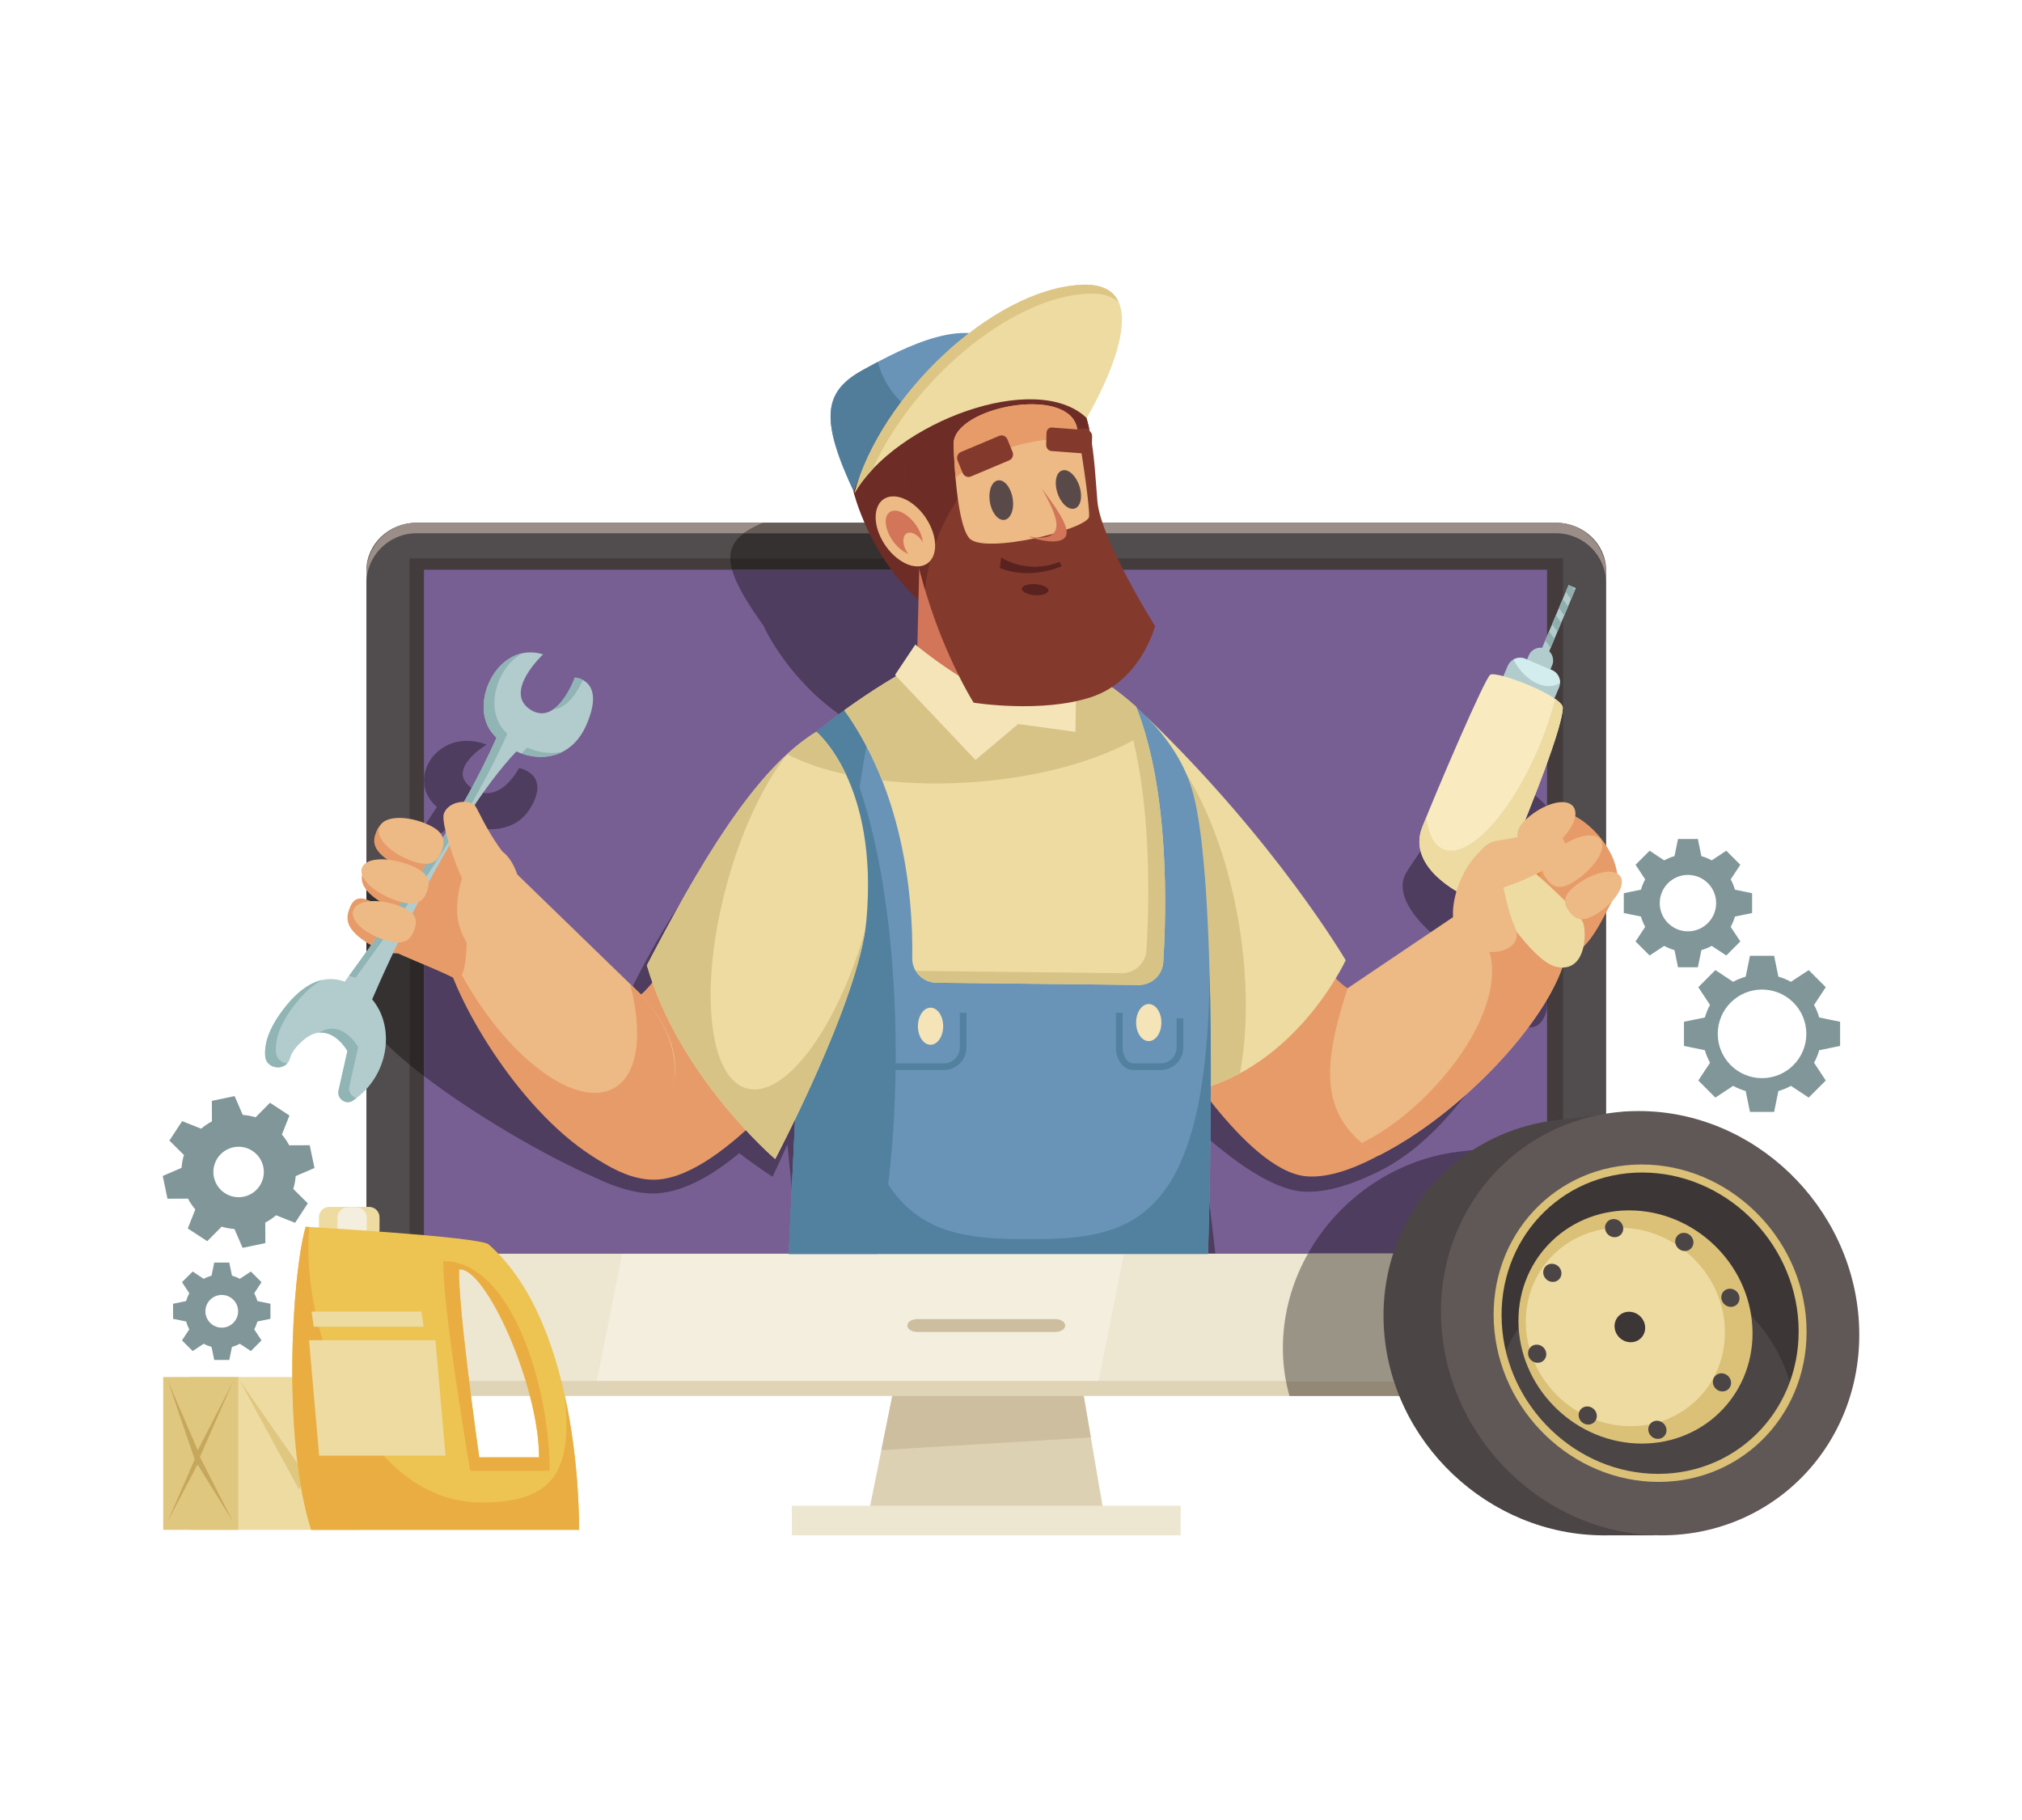 <?xml version="1.0" encoding="UTF-8"?>
<svg xmlns="http://www.w3.org/2000/svg" xmlns:xlink="http://www.w3.org/1999/xlink" width="500pt" height="450pt" viewBox="0 0 500 450" version="1.1">
<g id="surface1">
<path style=" stroke:none;fill-rule:nonzero;fill:rgb(50.584%,58.789%,59.959%);fill-opacity:1;" d="M 54.836 328.266 C 52.602 328.266 50.793 326.453 50.793 324.219 C 50.793 321.984 52.602 320.176 54.836 320.176 C 57.07 320.176 58.883 321.984 58.883 324.219 C 58.883 326.453 57.07 328.266 54.836 328.266 Z M 66.875 326.082 L 66.875 322.355 L 63.656 321.695 C 63.461 321.016 63.195 320.367 62.859 319.762 L 64.668 317.023 L 62.031 314.387 L 59.293 316.199 C 58.688 315.859 58.039 315.594 57.359 315.398 L 56.699 312.18 L 52.973 312.18 L 52.312 315.398 C 51.633 315.594 50.984 315.859 50.379 316.199 L 47.641 314.387 L 45.004 317.023 L 46.816 319.762 C 46.477 320.367 46.211 321.016 46.016 321.695 L 42.797 322.355 L 42.797 326.082 L 46.016 326.742 C 46.211 327.422 46.477 328.07 46.816 328.676 L 45.004 331.414 L 47.641 334.051 L 50.379 332.242 C 50.984 332.578 51.633 332.844 52.312 333.039 L 52.973 336.258 L 56.699 336.258 L 57.359 333.039 C 58.039 332.844 58.688 332.578 59.293 332.242 L 62.031 334.051 L 64.668 331.414 L 62.859 328.676 C 63.195 328.07 63.461 327.422 63.656 326.742 L 66.875 326.082 "/>
<path style=" stroke:none;fill-rule:nonzero;fill:rgb(92.969%,85.938%,63.477%);fill-opacity:1;" d="M 88.266 340.473 L 46.844 340.473 L 46.844 378.258 L 88.266 378.258 L 88.266 340.473 "/>
<path style=" stroke:none;fill-rule:nonzero;fill:rgb(87.889%,78.125%,50.194%);fill-opacity:1;" d="M 59.234 341.273 L 73.922 368.254 L 88.402 343.598 L 74.285 362.918 L 59.234 341.273 "/>
<path style=" stroke:none;fill-rule:nonzero;fill:rgb(87.889%,78.125%,50.194%);fill-opacity:1;" d="M 58.922 340.473 L 40.352 340.473 L 40.352 378.258 L 58.922 378.258 L 58.922 340.473 "/>
<path style=" stroke:none;fill-rule:nonzero;fill:rgb(86.719%,82.031%,70.117%);fill-opacity:1;" d="M 266.398 335.879 L 222.742 334.742 L 214.973 373.281 L 272.793 373.281 L 266.398 335.879 "/>
<path style=" stroke:none;fill-rule:nonzero;fill:rgb(80.077%,74.414%,61.914%);fill-opacity:1;" d="M 266.109 334.18 L 222.559 335.656 L 217.949 358.527 L 269.738 355.406 L 266.109 334.18 "/>
<path style=" stroke:none;fill-rule:nonzero;fill:rgb(92.969%,90.234%,82.031%);fill-opacity:1;" d="M 291.949 372.301 L 195.816 372.301 L 195.816 379.617 L 291.949 379.617 L 291.949 372.301 "/>
<path style=" stroke:none;fill-rule:nonzero;fill:rgb(92.969%,90.234%,82.031%);fill-opacity:1;" d="M 384.77 129.262 L 102.996 129.262 C 96.152 129.262 90.605 134.547 90.605 141.066 L 90.605 332.664 C 90.605 339.184 96.152 344.469 102.996 344.469 L 384.77 344.469 C 391.613 344.469 397.16 339.184 397.16 332.664 L 397.16 141.066 C 397.16 134.547 391.613 129.262 384.77 129.262 "/>
<path style=" stroke:none;fill-rule:nonzero;fill:rgb(95.702%,93.359%,87.5%);fill-opacity:1;" d="M 146.98 344.469 L 271.066 344.469 L 313.895 129.262 L 189.809 129.262 L 146.98 344.469 "/>
<path style=" stroke:none;fill-rule:nonzero;fill:rgb(87.889%,83.202%,71.289%);fill-opacity:1;" d="M 384.77 341.445 L 102.996 341.445 C 96.152 341.445 90.605 335.898 90.605 329.055 L 90.605 332.078 C 90.605 338.922 96.152 344.469 104.074 345.164 L 385.852 345.164 C 391.613 344.469 397.16 338.922 397.16 332.078 L 397.16 329.055 C 397.16 335.898 391.613 341.445 384.77 341.445 "/>
<path style=" stroke:none;fill-rule:nonzero;fill:rgb(31.763%,29.81%,30.2%);fill-opacity:1;" d="M 384.77 129.262 L 102.996 129.262 C 96.152 129.262 90.605 134.547 90.605 141.066 L 90.605 309.883 L 397.16 309.883 L 397.16 141.066 C 397.16 134.547 391.613 129.262 384.77 129.262 "/>
<path style=" stroke:none;fill-rule:nonzero;fill:rgb(26.66%,23.535%,23.535%);fill-opacity:1;" d="M 101.266 309.883 L 386.5 309.883 L 386.5 138.047 L 101.266 138.047 Z M 101.266 309.883 "/>
<path style=" stroke:none;fill-rule:nonzero;fill:rgb(46.655%,37.256%,57.617%);fill-opacity:1;" d="M 104.84 309.883 L 382.555 309.883 L 382.555 140.871 L 104.84 140.871 Z M 104.84 309.883 "/>
<path style=" stroke:none;fill-rule:nonzero;fill:rgb(80.077%,74.414%,61.914%);fill-opacity:1;" d="M 260.918 326.145 L 226.848 326.145 C 225.477 326.145 224.363 326.855 224.363 327.738 C 224.363 328.621 225.477 329.336 226.848 329.336 L 260.918 329.336 C 262.289 329.336 263.402 328.621 263.402 327.738 C 263.402 326.855 262.289 326.145 260.918 326.145 "/>
<path style=" stroke:none;fill-rule:nonzero;fill:rgb(60.742%,55.272%,52.93%);fill-opacity:1;" d="M 90.605 144.242 L 90.605 141.648 C 90.605 134.809 96.152 129.262 102.996 129.262 L 384.77 129.262 C 391.598 129.262 397.133 134.777 397.16 141.598 L 397.16 144.191 C 397.133 137.371 391.598 131.855 384.77 131.855 L 248.98 131.855 C 249.277 131.012 249.555 130.145 249.801 129.262 L 188.684 129.262 C 188.164 129.504 187.656 129.742 187.164 129.977 C 185.914 130.57 184.836 131.191 183.938 131.855 L 102.996 131.855 C 96.152 131.855 90.605 137.402 90.605 144.242 "/>
<path style=" stroke:none;fill-rule:nonzero;fill:rgb(20.776%,19.214%,19.214%);fill-opacity:1;" d="M 101.266 263.234 C 95.93 258.855 92.023 254.836 90.605 251.793 L 90.605 215.68 L 93.969 217.965 C 94.184 217.719 94.398 217.469 94.613 217.223 C 95.121 216.637 95.633 216.055 96.129 215.473 C 96.434 215.113 96.727 214.762 97.023 214.406 C 97.48 213.859 97.941 213.312 98.387 212.773 C 98.707 212.383 99.016 211.992 99.328 211.605 C 99.734 211.098 100.148 210.594 100.543 210.09 C 100.789 209.773 101.027 209.465 101.266 209.148 L 101.266 213.387 C 99.453 215.293 97.676 217.285 95.953 219.312 L 101.266 222.926 L 101.266 263.234 M 246.359 138.047 L 180.582 138.047 C 180.57 137.273 180.664 136.555 180.863 135.887 C 181.109 135.07 181.508 134.32 182.059 133.629 C 182.559 132.996 183.188 132.41 183.938 131.855 L 248.98 131.855 C 248.133 134.273 247.141 136.457 246.359 138.047 "/>
<path style=" stroke:none;fill-rule:nonzero;fill:rgb(17.651%,15.282%,15.282%);fill-opacity:1;" d="M 104.84 266.059 C 103.59 265.105 102.395 264.164 101.266 263.234 L 101.266 222.926 L 104.84 225.355 L 104.84 266.059 M 382.555 249.211 L 382.555 246.105 C 382.602 246.242 382.629 246.363 382.645 246.473 C 382.738 247.254 382.723 248.227 382.555 249.211 M 101.266 213.387 L 101.266 209.148 C 101.348 209.043 101.434 208.934 101.516 208.824 C 101.875 208.355 102.242 207.887 102.594 207.418 C 102.941 206.957 103.27 206.496 103.605 206.035 C 103.91 205.613 104.227 205.191 104.523 204.773 C 104.629 204.621 104.734 204.473 104.84 204.324 L 104.84 209.801 C 103.637 210.949 102.445 212.148 101.266 213.387 M 382.555 202.715 L 382.555 199.531 C 382.617 199.609 382.672 199.688 382.723 199.762 L 382.773 199.836 C 382.891 200.016 382.98 200.18 383.039 200.332 L 383.062 200.398 C 383.113 200.551 383.141 200.691 383.125 200.809 C 383.062 201.258 382.895 201.836 382.637 202.512 C 382.609 202.578 382.586 202.648 382.555 202.715 M 245.02 140.871 L 181.023 140.871 C 180.742 139.852 180.594 138.914 180.582 138.047 L 246.359 138.047 C 245.559 139.668 244.977 140.668 244.977 140.668 L 244.891 140.613 C 244.934 140.699 244.98 140.785 245.02 140.871 "/>
<path style=" stroke:none;fill-rule:nonzero;fill:rgb(30.589%,23.926%,36.864%);fill-opacity:1;" d="M 300.52 309.883 L 197.426 309.883 L 194.703 282.945 C 192.59 287.781 191.031 290.945 191.031 290.945 C 191.031 290.945 187.664 288.84 182.805 285.117 C 176.645 290.234 169.367 294.684 162.387 295.055 C 162.066 295.07 161.742 295.082 161.418 295.082 C 156.992 295.082 152.098 293.523 147.281 291.223 L 147.277 291.223 C 134.035 285.43 116.902 275.27 104.84 266.059 L 104.84 225.355 L 149.008 255.383 L 152.109 257.555 C 152.941 256.914 153.781 256.055 154.582 255.105 C 153.895 253.957 153.234 252.797 152.621 251.613 C 162.152 231.855 173.07 211.84 187.457 204.27 C 191.094 201.562 195.82 198.492 200.938 195.613 L 201.016 195.566 C 201.789 195.133 202.566 194.703 203.355 194.281 C 203.445 194.23 203.539 194.184 203.629 194.133 C 204.297 193.777 204.965 193.426 205.641 193.078 L 205.309 192.82 L 209.395 186.652 C 209.395 186.652 209.602 186.781 209.969 187.004 L 208.758 177.488 C 194.941 168.266 188.965 155.078 188.965 155.078 L 188.992 154.973 C 184.992 149.426 182.441 145.145 181.297 141.746 C 181.195 141.449 181.105 141.156 181.023 140.871 L 245.02 140.871 C 247.781 146.441 249.102 153.328 250.281 157.852 C 252.328 165.723 268.469 183.527 268.469 183.527 C 268.469 183.527 267.18 191.457 259.613 195.848 C 260.062 196.102 260.516 196.355 260.965 196.617 C 261.09 196.688 261.215 196.762 261.34 196.836 C 262.102 197.277 262.859 197.734 263.613 198.199 L 263.773 198.301 C 264.613 198.824 265.441 199.359 266.262 199.914 L 266.266 199.914 C 267.266 200.594 268.246 201.285 269.211 202.008 C 304.945 227.605 325.375 251.473 325.375 251.473 C 325.375 251.473 324.777 252.91 323.48 255.109 C 324.695 255.969 325.793 256.668 326.652 257.094 L 357.055 232.902 C 356.891 232.828 356.723 232.758 356.562 232.676 C 356.301 232.539 356.047 232.391 355.801 232.227 C 355.801 232.227 355.195 231.777 354.305 231 C 354.176 230.891 354.043 230.77 353.902 230.645 C 353.629 230.398 353.328 230.121 353.02 229.828 C 352.863 229.68 352.707 229.523 352.547 229.363 C 352.066 228.887 351.562 228.359 351.066 227.797 C 350.566 227.23 350.074 226.625 349.609 225.992 C 349.301 225.57 349.004 225.137 348.727 224.691 C 348.449 224.246 348.191 223.789 347.965 223.328 C 347.734 222.867 347.531 222.395 347.363 221.922 C 347.195 221.449 347.066 220.969 346.977 220.488 C 346.66 218.805 346.859 217.102 347.891 215.5 C 348.055 215.246 348.23 214.973 348.422 214.684 L 348.496 214.566 C 348.676 214.293 348.867 214.004 349.07 213.699 L 349.078 213.688 C 354.258 205.879 365.977 189.234 367.223 188.93 C 367.258 188.922 367.293 188.918 367.336 188.918 C 368.965 188.918 377.926 194.758 381.578 198.43 C 381.973 198.824 382.305 199.195 382.555 199.531 L 382.555 202.715 C 382.309 203.344 381.984 204.051 381.605 204.824 C 381.184 205.688 380.688 206.625 380.133 207.625 C 379.766 208.293 379.371 208.984 378.957 209.695 C 376.887 213.262 374.301 217.324 371.816 221.105 C 371.32 221.863 370.828 222.605 370.344 223.336 C 370.102 223.699 369.859 224.059 369.625 224.41 C 369.148 225.117 368.688 225.809 368.242 226.469 C 368.129 226.633 368.02 226.789 367.91 226.953 C 371.773 231.414 381.488 242.848 382.555 246.105 L 382.555 249.211 C 382.152 251.59 380.883 254.035 378.262 254.035 C 377.414 254.035 376.422 253.781 375.273 253.184 L 375.023 253.031 C 367.227 263.59 356.688 282.777 339.234 290.441 C 334.168 292.828 328.645 294.66 323.602 294.66 C 323.008 294.66 322.426 294.637 321.848 294.586 C 314.164 293.887 304.336 286.547 296.648 279.637 C 298.934 295.504 300.352 308.324 300.52 309.883 M 104.84 209.801 L 104.84 204.324 C 105.125 203.914 105.402 203.504 105.684 203.094 C 105.898 202.777 106.125 202.461 106.336 202.145 C 106.922 201.273 107.484 200.402 108.023 199.535 C 107.586 199.121 107.172 198.691 106.793 198.246 C 106.52 197.926 106.285 197.59 106.074 197.246 L 105.957 197.066 C 105.762 196.734 105.594 196.398 105.453 196.055 L 105.375 195.852 C 105.238 195.496 105.121 195.137 105.039 194.77 L 105.035 194.738 C 104.953 194.375 104.906 194.008 104.879 193.641 L 104.863 193.453 C 104.844 193.09 104.848 192.727 104.875 192.363 L 104.891 192.168 C 104.93 191.793 104.984 191.418 105.066 191.051 L 105.07 191.031 C 105.16 190.656 105.273 190.285 105.41 189.922 L 105.457 189.789 C 105.594 189.43 105.758 189.078 105.938 188.734 L 106.012 188.602 C 106.402 187.887 106.887 187.211 107.457 186.594 L 107.5 186.543 C 107.785 186.238 108.094 185.949 108.422 185.676 L 108.5 185.609 C 109.18 185.051 109.941 184.566 110.777 184.18 C 111.191 183.988 111.625 183.824 112.07 183.684 L 112.156 183.66 C 113.066 183.383 114.047 183.215 115.078 183.184 C 115.203 183.18 115.324 183.176 115.449 183.176 C 116.969 183.176 118.602 183.461 120.316 184.105 C 120.316 184.105 109.91 190.344 116.742 194.891 C 118.055 195.762 119.285 196.113 120.426 196.113 C 121.227 196.113 121.98 195.938 122.68 195.648 C 125.73 194.395 127.77 190.945 128.238 190.094 L 128.246 190.078 L 128.309 189.957 L 128.32 189.938 L 128.34 189.902 C 128.34 189.902 136.406 191.297 131.055 199.938 C 129.512 202.43 127.324 203.891 124.855 204.566 C 124.449 204.68 124.035 204.77 123.613 204.84 L 123.605 204.84 C 123.188 204.91 122.77 204.957 122.344 204.984 L 122.309 204.988 C 121.992 205.008 121.676 205.02 121.355 205.02 C 121.258 205.02 121.156 205.02 121.055 205.016 L 120.98 205.016 C 120.574 205.004 120.168 204.98 119.758 204.938 L 119.645 204.926 C 119.246 204.883 118.852 204.824 118.453 204.754 L 118.301 204.73 C 117.914 204.656 117.527 204.57 117.141 204.473 L 116.973 204.434 C 116.578 204.328 116.191 204.215 115.801 204.086 L 115.668 204.047 C 115.242 203.902 114.82 203.746 114.402 203.574 L 114.395 203.574 C 113.941 203.387 113.492 203.191 113.055 202.977 C 110.309 204.879 107.551 207.211 104.84 209.801 "/>
<path style=" stroke:none;fill-rule:nonzero;fill:rgb(39.598%,35.693%,34.105%);fill-opacity:1;" d="M 248.98 131.855 L 183.938 131.855 C 184.836 131.191 185.914 130.57 187.164 129.977 C 187.656 129.742 188.164 129.504 188.684 129.262 L 249.801 129.262 C 249.555 130.145 249.277 131.012 248.98 131.855 "/>
<path style=" stroke:none;fill-rule:nonzero;fill:rgb(65.039%,64.256%,64.256%);fill-opacity:1;" d="M 387.141 345.164 L 318.855 345.164 L 385.852 345.164 C 388.906 344.797 391.898 343.066 394.039 340.5 C 395.98 338.414 397.16 335.672 397.16 332.664 L 397.16 332.133 L 397.16 334.09 C 397.16 336.75 396.109 339.172 394.391 341.016 C 392.496 343.293 389.852 344.84 387.141 345.164 "/>
<path style=" stroke:none;fill-rule:nonzero;fill:rgb(60.352%,58.006%,52.93%);fill-opacity:1;" d="M 384.77 341.445 L 317.984 341.445 C 317.301 337.801 317.066 333.984 317.348 330.047 C 317.859 322.809 320.035 315.961 323.477 309.883 L 397.16 309.883 L 397.16 329.109 C 397.133 335.926 391.598 341.445 384.77 341.445 M 394.039 340.5 C 395.926 338.238 397.148 335.328 397.16 332.133 L 397.16 332.664 C 397.16 335.672 395.98 338.414 394.039 340.5 "/>
<path style=" stroke:none;fill-rule:nonzero;fill:rgb(57.227%,53.319%,45.872%);fill-opacity:1;" d="M 385.852 345.164 L 318.855 345.164 C 318.512 343.945 318.223 342.707 317.984 341.445 L 384.77 341.445 C 391.598 341.445 397.133 335.926 397.16 329.109 L 397.16 332.133 C 397.148 335.328 395.926 338.238 394.039 340.5 C 391.898 343.066 388.906 344.797 385.852 345.164 "/>
<path style=" stroke:none;fill-rule:nonzero;fill:rgb(20.776%,19.214%,19.214%);fill-opacity:1;" d="M 397.16 309.883 L 386.5 309.883 L 386.5 283.355 C 390.266 283.988 393.836 285.098 397.16 286.625 L 397.16 309.883 "/>
<path style=" stroke:none;fill-rule:nonzero;fill:rgb(17.651%,15.282%,15.282%);fill-opacity:1;" d="M 386.5 309.883 L 382.555 309.883 L 382.555 282.875 C 383.891 282.977 385.207 283.137 386.5 283.355 L 386.5 309.883 "/>
<path style=" stroke:none;fill-rule:nonzero;fill:rgb(30.589%,23.926%,36.864%);fill-opacity:1;" d="M 382.555 309.883 L 323.477 309.883 C 330.797 296.945 343.832 287.473 358.754 285.031 L 358.742 285.023 L 358.938 285 C 360.047 284.824 361.16 284.688 362.289 284.59 L 370.172 283.629 C 372.402 283.188 374.676 282.906 376.98 282.801 L 377.027 282.797 C 377.727 282.766 378.43 282.742 379.133 282.742 C 380.289 282.742 381.43 282.789 382.555 282.875 L 382.555 309.883 "/>
<path style=" stroke:none;fill-rule:nonzero;fill:rgb(41.185%,58.006%,71.68%);fill-opacity:1;" d="M 248.32 86.453 C 240.387 77.117 223.711 85.738 213.203 91.574 C 203.508 96.961 202.777 103.77 211.309 121.926 L 259.977 102.355 C 259.977 102.355 258.641 98.598 248.32 86.453 "/>
<path style=" stroke:none;fill-rule:nonzero;fill:rgb(31.763%,49.022%,60.742%);fill-opacity:1;" d="M 217.098 89.457 C 215.734 90.18 214.426 90.895 213.203 91.574 C 203.508 96.961 202.777 103.77 211.309 121.926 L 244.285 108.664 C 230.504 107.492 219.469 99.598 217.098 89.457 "/>
<path style=" stroke:none;fill-rule:nonzero;fill:rgb(42.747%,17.259%,14.502%);fill-opacity:1;" d="M 233.578 97.977 C 218.652 99.023 211.066 121.621 211.066 121.621 C 211.066 121.621 214.949 137.613 227.371 148.539 L 231.172 147.219 C 231.172 147.219 248.504 96.926 233.578 97.977 "/>
<path style=" stroke:none;fill-rule:nonzero;fill:rgb(90.625%,60.742%,41.185%);fill-opacity:1;" d="M 320.473 231.055 C 320.473 231.055 330.266 243.023 333.812 244.695 C 337.359 246.367 350.027 237.789 350.027 237.789 L 360.5 271.922 C 360.5 271.922 337.551 292.453 322.719 290.812 C 307.883 289.172 288.758 257.055 288.758 257.055 L 320.473 231.055 "/>
<path style=" stroke:none;fill-rule:nonzero;fill:rgb(90.625%,60.742%,41.185%);fill-opacity:1;" d="M 167.18 234.301 C 167.18 234.301 160.715 245.566 156.629 247.121 C 152.547 248.68 138.785 232.098 138.785 232.098 L 125.012 263.715 C 125.012 263.715 145.602 292.801 162.609 291.656 C 179.621 290.512 202.332 259.645 202.332 259.645 L 167.18 234.301 "/>
<path style=" stroke:none;fill-rule:nonzero;fill:rgb(92.969%,85.938%,63.477%);fill-opacity:1;" d="M 283.562 177.27 L 288.52 270.809 C 318.57 268.305 332.762 237.418 332.762 237.418 C 332.762 237.418 315.648 208.203 283.562 177.27 "/>
<path style=" stroke:none;fill-rule:nonzero;fill:rgb(84.764%,76.562%,52.93%);fill-opacity:1;" d="M 283.703 179.922 L 288.52 270.809 C 295.379 270.238 301.402 268.18 306.629 265.355 C 308.547 255.012 308.633 242.301 306.434 228.836 C 302.766 206.352 293.738 187.867 283.703 179.922 "/>
<path style=" stroke:none;fill-rule:nonzero;fill:rgb(41.185%,58.006%,71.68%);fill-opacity:1;" d="M 195.027 310.043 L 298.719 310.043 C 298.719 310.043 301.875 219.055 294.781 195.266 C 287.684 171.473 255.934 158.355 248.867 157.285 C 235.098 155.195 198.785 181.074 194.191 188.586 C 189.602 196.098 197.531 257.453 197.531 257.453 L 195.027 310.043 "/>
<path style=" stroke:none;fill-rule:nonzero;fill:rgb(32.152%,50.584%,62.694%);fill-opacity:1;" d="M 299.109 240.656 C 298.516 303.684 278.707 306.379 254.344 306.379 C 229.605 306.379 209.551 303.645 209.551 237.758 C 209.551 212.438 212.52 188.977 217.57 169.664 C 206.406 176.738 196.453 184.887 194.191 188.586 C 189.602 196.098 197.531 257.453 197.531 257.453 L 195.027 310.043 L 298.719 310.043 C 298.719 310.043 299.988 273.484 299.109 240.656 "/>
<path style=" stroke:none;fill-rule:nonzero;fill:rgb(32.152%,50.584%,62.694%);fill-opacity:1;" d="M 216.902 310.043 C 219.797 296 221.496 278.945 221.496 260.543 C 221.496 222.91 214.406 190.879 204.492 178.84 C 199.34 182.859 195.492 186.461 194.191 188.586 C 189.602 196.098 197.531 257.453 197.531 257.453 L 195.027 310.043 L 216.902 310.043 "/>
<path style=" stroke:none;fill-rule:nonzero;fill:rgb(92.969%,85.938%,63.477%);fill-opacity:1;" d="M 159.969 238.672 C 167.898 266.219 191.688 286.566 191.688 286.566 C 191.688 286.566 212.43 247.32 214.227 227.715 C 217.355 193.594 201.867 180.941 201.867 180.941 C 186.473 190.258 172.527 214.609 159.969 238.672 "/>
<path style=" stroke:none;fill-rule:nonzero;fill:rgb(84.764%,76.562%,52.93%);fill-opacity:1;" d="M 184.707 269.133 C 175.109 266.531 172.852 244.02 179.672 218.844 C 183.305 205.422 188.785 193.957 194.562 186.57 C 182.031 198.113 170.512 218.477 159.969 238.672 C 167.898 266.219 191.688 286.566 191.688 286.566 C 191.688 286.566 210.887 250.227 213.938 230.02 C 206.988 254.277 194.082 271.672 184.707 269.133 "/>
<path style=" stroke:none;fill-rule:nonzero;fill:rgb(84.764%,76.562%,52.93%);fill-opacity:1;" d="M 201.867 180.941 C 199.426 182.422 197.023 184.312 194.652 186.484 C 198.641 188.562 203.57 190.262 209.199 191.488 C 205.723 184.094 201.867 180.941 201.867 180.941 "/>
<path style=" stroke:none;fill-rule:nonzero;fill:rgb(92.969%,72.459%,51.756%);fill-opacity:1;" d="M 333.219 244.355 C 327.789 261.469 324.777 276.031 341.055 285.629 C 360.766 275.68 382.305 253.281 386.898 237.488 L 370.242 219.398 L 333.219 244.355 "/>
<path style=" stroke:none;fill-rule:nonzero;fill:rgb(90.625%,60.742%,41.185%);fill-opacity:1;" d="M 370.242 219.398 L 358.891 227.051 C 362.43 226.594 363.27 228.867 365.387 230.75 C 372.312 236.902 369.281 252.406 355.941 267.414 C 349.789 274.336 342.984 279.562 336.754 282.613 C 338.012 283.664 339.434 284.672 341.055 285.629 C 360.766 275.68 382.305 253.281 386.898 237.488 L 370.242 219.398 "/>
<path style=" stroke:none;fill-rule:nonzero;fill:rgb(92.969%,72.459%,51.756%);fill-opacity:1;" d="M 158.512 245.906 C 173.957 262.648 166.922 278.73 148.715 284.016 C 129.453 272.801 113.164 248.312 110.273 236.34 L 127.828 216.133 L 158.512 245.906 "/>
<path style=" stroke:none;fill-rule:nonzero;fill:rgb(90.625%,60.742%,41.185%);fill-opacity:1;" d="M 158.512 245.906 L 155.801 243.277 C 159.023 255.473 157.871 265.586 151.875 269.02 C 142.863 274.184 126.375 262.348 115.051 242.578 C 113.641 240.117 112.375 237.648 111.262 235.203 L 110.273 236.34 C 113.164 248.312 129.035 275.777 148.297 286.992 C 166.504 281.707 173.957 262.648 158.512 245.906 "/>
<path style=" stroke:none;fill-rule:nonzero;fill:rgb(92.969%,85.938%,63.477%);fill-opacity:1;" d="M 91.293 298.414 L 81.41 298.414 C 80.004 298.414 78.859 299.559 78.859 300.969 L 78.859 304.039 C 78.859 305.449 80.004 306.59 81.41 306.59 L 91.293 306.59 C 92.703 306.59 93.848 305.449 93.848 304.039 L 93.848 300.969 C 93.848 299.559 92.703 298.414 91.293 298.414 "/>
<path style=" stroke:none;fill-rule:nonzero;fill:rgb(95.702%,93.359%,87.5%);fill-opacity:1;" d="M 88.141 298.52 L 85.996 298.52 C 84.586 298.52 83.441 299.664 83.441 301.074 L 83.441 304.141 C 83.441 305.551 84.586 306.695 85.996 306.695 L 88.141 306.695 C 89.551 306.695 90.691 305.551 90.691 304.141 L 90.691 301.074 C 90.691 299.664 89.551 298.52 88.141 298.52 "/>
<path style=" stroke:none;fill-rule:nonzero;fill:rgb(50.584%,58.789%,59.959%);fill-opacity:1;" d="M 435.719 266.574 C 429.668 266.574 424.766 261.672 424.766 255.621 C 424.766 249.57 429.668 244.668 435.719 244.668 C 441.766 244.668 446.672 249.57 446.672 255.621 C 446.672 261.672 441.766 266.574 435.719 266.574 Z M 455.02 258.609 L 455.02 252.633 L 449.855 251.578 C 449.547 250.488 449.117 249.449 448.578 248.477 L 451.477 244.086 L 447.254 239.859 L 442.859 242.762 C 441.891 242.223 440.852 241.793 439.762 241.484 L 438.703 236.32 L 432.73 236.32 L 431.676 241.484 C 430.586 241.793 429.543 242.223 428.574 242.762 L 424.18 239.859 L 419.957 244.086 L 422.855 248.477 C 422.316 249.449 421.891 250.488 421.578 251.578 L 416.414 252.633 L 416.414 258.609 L 421.578 259.664 C 421.891 260.754 422.316 261.793 422.855 262.766 L 419.957 267.156 L 424.18 271.383 L 428.574 268.48 C 429.543 269.02 430.586 269.449 431.676 269.762 L 432.73 274.922 L 438.703 274.922 L 439.762 269.762 C 440.852 269.449 441.891 269.023 442.859 268.48 L 447.254 271.383 L 451.477 267.156 L 448.578 262.766 C 449.117 261.793 449.547 260.754 449.855 259.664 L 455.02 258.609 "/>
<path style=" stroke:none;fill-rule:nonzero;fill:rgb(50.584%,58.789%,59.959%);fill-opacity:1;" d="M 417.395 230.273 C 413.543 230.273 410.422 227.148 410.422 223.297 C 410.422 219.445 413.543 216.324 417.395 216.324 C 421.246 216.324 424.367 219.445 424.367 223.297 C 424.367 227.148 421.246 230.273 417.395 230.273 Z M 433.258 225.754 L 433.258 220.844 L 429.016 219.977 C 428.758 219.078 428.406 218.227 427.965 217.426 L 430.348 213.816 L 426.875 210.344 L 423.266 212.73 C 422.469 212.285 421.613 211.934 420.719 211.68 L 419.848 207.434 L 414.938 207.434 L 414.07 211.68 C 413.176 211.934 412.32 212.285 411.523 212.73 L 407.914 210.344 L 404.441 213.816 L 406.824 217.426 C 406.383 218.227 406.031 219.078 405.773 219.977 L 401.531 220.844 L 401.531 225.754 L 405.773 226.621 C 406.031 227.516 406.383 228.371 406.824 229.168 L 404.441 232.777 L 407.914 236.25 L 411.523 233.867 C 412.32 234.312 413.176 234.66 414.07 234.918 L 414.938 239.16 L 419.848 239.16 L 420.719 234.918 C 421.613 234.66 422.469 234.312 423.266 233.867 L 426.875 236.25 L 430.348 232.777 L 427.965 229.168 C 428.406 228.371 428.758 227.516 429.016 226.621 L 433.258 225.754 "/>
<path style=" stroke:none;fill-rule:nonzero;fill:rgb(90.625%,60.742%,41.185%);fill-opacity:1;" d="M 385.523 201.25 C 382.324 203.133 374.305 208.273 367.992 218.422 C 365.656 222.18 366.383 227.016 369.684 230.047 L 373.59 233.637 C 376.453 236.266 383.531 238.586 388.352 236.398 C 393.414 234.105 396.363 226.895 398.633 222.836 C 404.574 212.195 389.48 198.926 385.523 201.25 "/>
<path style=" stroke:none;fill-rule:nonzero;fill:rgb(91.014%,55.272%,22.752%);fill-opacity:1;" d="M 371.648 200.824 L 381.676 210.828 L 380.156 221.434 L 365.141 209.516 L 371.648 200.824 "/>
<path style=" stroke:none;fill-rule:nonzero;fill:rgb(92.969%,85.938%,63.477%);fill-opacity:1;" d="M 366.066 217.152 C 366.066 217.152 377.918 237.41 384.742 239.023 C 391.566 240.637 392.43 232.27 391.598 228.551 C 390.762 224.828 372 209.305 372 209.305 L 366.066 217.152 "/>
<path style=" stroke:none;fill-rule:nonzero;fill:rgb(92.969%,85.938%,63.477%);fill-opacity:1;" d="M 248.867 157.285 C 240.016 155.941 221.863 166.152 208.797 175.613 C 222.945 195.309 225.848 220.492 225.578 236.875 C 225.523 240.207 228.203 242.938 231.539 242.973 L 281.562 243.531 C 284.766 243.566 287.445 241.098 287.648 237.898 C 288.43 225.512 289.246 195.562 280.93 174.758 C 268.945 163.949 253.531 157.988 248.867 157.285 "/>
<path style=" stroke:none;fill-rule:nonzero;fill:rgb(84.764%,76.562%,52.93%);fill-opacity:1;" d="M 280.93 174.758 C 277.941 172.062 275.078 170.32 276.766 171.844 C 285.078 192.645 284.266 222.594 283.48 234.984 C 283.277 238.18 280.598 240.652 277.395 240.617 L 227.371 240.055 C 227.035 240.055 226.715 240.004 226.395 239.945 C 227.426 241.73 229.328 242.949 231.539 242.973 L 281.562 243.531 C 284.766 243.566 287.445 241.098 287.648 237.898 C 288.43 225.512 289.246 195.562 280.93 174.758 "/>
<path style=" stroke:none;fill-rule:nonzero;fill:rgb(84.764%,76.562%,52.93%);fill-opacity:1;" d="M 248.867 157.285 C 240.016 155.941 221.863 166.152 208.797 175.613 C 212.719 181.074 215.77 186.961 218.133 192.961 C 225.031 193.77 232.605 193.961 240.527 193.398 C 258.098 192.152 273.484 187.512 283.164 181.305 C 282.504 179.051 281.77 176.855 280.93 174.758 C 268.945 163.949 253.531 157.988 248.867 157.285 "/>
<path style=" stroke:none;fill-rule:nonzero;fill:rgb(82.422%,45.872%,34.521%);fill-opacity:1;" d="M 226.746 163.754 L 227.582 129.32 L 252.418 129.109 L 259.094 160.414 C 257.008 177.109 234.051 180.031 226.746 163.754 "/>
<path style=" stroke:none;fill-rule:nonzero;fill:rgb(95.702%,89.452%,72.069%);fill-opacity:1;" d="M 221.32 166.883 L 226.332 159.371 C 226.332 159.371 243.117 173.211 249.496 171.684 C 253.648 170.688 259.305 157.699 259.305 157.699 L 266.191 163.543 L 265.941 180.957 L 251.773 179.012 L 241.219 187.902 L 221.32 166.883 "/>
<path style=" stroke:none;fill-rule:nonzero;fill:rgb(51.756%,22.363%,17.651%);fill-opacity:1;" d="M 223.555 112.551 C 224.004 147.547 240.762 173.738 240.762 173.738 C 240.762 173.738 257.414 176.422 269.793 172.379 C 282.172 168.336 285.621 154.801 285.621 154.801 C 285.621 154.801 272.211 133.457 271.367 123.977 C 270.523 114.496 270.379 96.379 261.039 93.293 C 251.699 90.203 223.27 90.039 223.555 112.551 "/>
<path style=" stroke:none;fill-rule:nonzero;fill:rgb(42.747%,17.259%,14.502%);fill-opacity:1;" d="M 268.301 105.953 C 268.645 105.953 268.984 105.973 269.328 105.984 C 268.008 99.992 265.645 94.812 261.039 93.293 C 251.699 90.203 223.27 90.039 223.555 112.551 C 223.715 125 225.941 136.324 228.738 145.762 C 231.121 123.336 247.918 105.953 268.301 105.953 "/>
<path style=" stroke:none;fill-rule:nonzero;fill:rgb(92.969%,72.459%,51.756%);fill-opacity:1;" d="M 225.352 124.328 C 221.371 121.559 217.488 122.469 216.676 126.363 C 215.867 130.262 218.438 135.668 222.422 138.441 C 226.402 141.215 230.285 140.301 231.094 136.406 C 231.902 132.508 229.332 127.102 225.352 124.328 "/>
<path style=" stroke:none;fill-rule:nonzero;fill:rgb(92.969%,85.938%,63.477%);fill-opacity:1;" d="M 267.223 70.414 C 245.137 71.652 217.613 98.18 211.309 121.926 C 221.344 104.473 256.152 91.371 268.703 103.348 C 268.703 103.348 289.309 69.176 267.223 70.414 "/>
<path style=" stroke:none;fill-rule:nonzero;fill:rgb(92.969%,72.459%,51.756%);fill-opacity:1;" d="M 235.809 109.656 C 235.809 109.656 236.199 128.895 239.656 133.035 C 243.176 137.25 269.105 130.836 269.309 127.719 C 269.508 124.711 266.945 108.219 266.262 105.52 C 263.652 95.281 236 100.668 235.809 109.656 "/>
<path style=" stroke:none;fill-rule:nonzero;fill:rgb(90.625%,60.742%,41.185%);fill-opacity:1;" d="M 263.957 108.453 C 264.934 108.453 265.898 108.492 266.855 108.551 C 266.609 107.145 266.395 106.055 266.262 105.52 C 263.652 95.281 236 100.668 235.809 109.656 C 235.809 109.656 235.887 113.52 236.285 118.152 C 242.965 112.219 252.883 108.453 263.957 108.453 "/>
<path style=" stroke:none;fill-rule:nonzero;fill:rgb(92.969%,76.952%,31.763%);fill-opacity:1;" d="M 118.508 360.336 C 118.508 360.336 113.297 323.879 113.508 313.879 C 119.965 313.043 133.297 342.418 133.297 360.336 Z M 120.824 307.68 C 118.645 305.773 75.59 303.32 75.59 303.32 C 72.047 315.855 69.867 356.184 76.953 378.258 L 143.168 378.258 C 143.168 378.258 144.203 328.141 120.824 307.68 "/>
<path style=" stroke:none;fill-rule:nonzero;fill:rgb(50.584%,58.789%,59.959%);fill-opacity:1;" d="M 60.281 295.879 C 56.906 296.586 53.602 294.422 52.898 291.051 C 52.191 287.68 54.355 284.371 57.727 283.668 C 61.098 282.965 64.402 285.125 65.109 288.496 C 65.812 291.867 63.652 295.176 60.281 295.879 Z M 77.766 288.785 L 76.59 283.16 L 71.52 283.184 C 71.012 282.219 70.406 281.324 69.707 280.516 L 71.574 275.809 L 66.762 272.66 L 63.199 276.258 C 62.176 275.941 61.113 275.742 60.027 275.664 L 58.016 271.012 L 52.391 272.188 L 52.41 277.258 C 51.449 277.766 50.551 278.371 49.746 279.07 L 45.039 277.203 L 41.891 282.016 L 45.488 285.578 C 45.168 286.598 44.973 287.66 44.895 288.75 L 40.238 290.762 L 41.418 296.387 L 46.484 296.363 C 46.992 297.328 47.602 298.223 48.301 299.031 L 46.434 303.738 L 51.242 306.887 L 54.809 303.289 C 55.828 303.605 56.891 303.805 57.98 303.883 L 59.988 308.535 L 65.617 307.359 L 65.594 302.289 C 66.559 301.781 67.453 301.176 68.262 300.477 L 72.969 302.344 L 76.113 297.531 L 72.52 293.969 C 72.836 292.949 73.035 291.887 73.113 290.797 L 77.766 288.785 "/>
<path style=" stroke:none;fill-rule:nonzero;fill:rgb(91.797%,67.772%,25.877%);fill-opacity:1;" d="M 139.574 344.684 C 142.047 365.406 135.383 371.492 118.941 371.492 C 102.527 371.492 87.602 357.648 79.668 330.961 C 76.793 321.285 75.797 311.785 76.438 303.371 C 75.902 303.34 75.59 303.32 75.59 303.32 C 72.047 315.855 69.867 356.184 76.953 378.258 L 143.168 378.258 C 143.168 378.258 143.496 362.277 139.574 344.684 "/>
<path style=" stroke:none;fill-rule:nonzero;fill:rgb(91.797%,67.772%,25.877%);fill-opacity:1;" d="M 118.508 360.336 C 118.508 360.336 113.297 323.879 113.508 313.879 C 119.965 313.043 133.297 342.418 133.297 360.336 Z M 109.617 311.812 C 109.34 322.977 116.266 363.668 116.266 363.668 L 135.938 363.668 C 135.938 343.668 126.84 311.812 109.617 311.812 "/>
<path style=" stroke:none;fill-rule:nonzero;fill:rgb(92.969%,85.938%,63.477%);fill-opacity:1;" d="M 107.672 331.379 L 76.422 331.379 L 78.922 359.918 L 110.172 359.918 L 107.672 331.379 "/>
<path style=" stroke:none;fill-rule:nonzero;fill:rgb(92.969%,85.938%,63.477%);fill-opacity:1;" d="M 104.211 324.293 L 77.047 324.293 L 77.59 328.043 L 104.754 328.043 L 104.211 324.293 "/>
<path style=" stroke:none;fill-rule:nonzero;fill:rgb(77.734%,65.819%,36.084%);fill-opacity:1;" d="M 41.48 341.316 L 48.59 362.18 L 57.758 341.316 L 48.902 358.574 L 41.48 341.316 "/>
<path style=" stroke:none;fill-rule:nonzero;fill:rgb(77.734%,65.819%,36.084%);fill-opacity:1;" d="M 57.652 376.348 L 48.879 359.129 L 41.379 376.348 L 48.855 362.105 L 57.652 376.348 "/>
<path style=" stroke:none;fill-rule:nonzero;fill:rgb(82.422%,45.872%,34.521%);fill-opacity:1;" d="M 224.312 127.508 C 221.805 125.59 219.461 125.93 219.074 128.27 C 218.691 130.609 220.41 134.059 222.918 135.977 C 225.426 137.895 227.77 137.555 228.156 135.219 C 228.539 132.879 226.82 129.426 224.312 127.508 "/>
<path style=" stroke:none;fill-rule:nonzero;fill:rgb(92.969%,72.459%,51.756%);fill-opacity:1;" d="M 226.773 132.414 C 225.242 131.23 223.746 131.527 223.434 133.074 C 223.117 134.621 224.098 136.836 225.629 138.016 C 227.156 139.199 228.652 138.902 228.969 137.355 C 229.285 135.809 228.305 133.594 226.773 132.414 "/>
<path style=" stroke:none;fill-rule:nonzero;fill:rgb(86.719%,77.734%,52.147%);fill-opacity:1;" d="M 268.77 72.613 C 272.527 72.402 275.027 73.23 276.621 74.727 C 275.375 71.887 272.547 70.113 267.223 70.414 C 245.137 71.652 217.613 98.18 211.309 121.926 C 212.477 119.891 213.996 117.918 215.766 116.031 C 225.305 94.723 249.172 73.711 268.77 72.613 "/>
<path style=" stroke:none;fill-rule:nonzero;fill:rgb(95.702%,89.452%,72.069%);fill-opacity:1;" d="M 233.23 253.734 C 233.23 251.203 231.832 249.152 230.105 249.152 C 228.379 249.152 226.98 251.203 226.98 253.734 C 226.98 256.27 228.379 258.32 230.105 258.32 C 231.832 258.32 233.23 256.27 233.23 253.734 "/>
<path style=" stroke:none;fill-rule:nonzero;fill:rgb(95.702%,89.452%,72.069%);fill-opacity:1;" d="M 287.191 252.836 C 287.191 250.301 285.793 248.25 284.066 248.25 C 282.34 248.25 280.941 250.301 280.941 252.836 C 280.941 255.363 282.34 257.418 284.066 257.418 C 285.793 257.418 287.191 255.363 287.191 252.836 "/>
<path style=" stroke:none;fill-rule:nonzero;fill:rgb(32.152%,50.584%,62.694%);fill-opacity:1;" d="M 233.438 264.57 L 220.105 264.57 L 220.105 262.902 L 233.438 262.902 C 235.586 262.902 237.328 261.16 237.328 259.016 L 237.328 250.402 L 238.996 250.402 L 238.996 259.016 C 238.996 262.078 236.504 264.57 233.438 264.57 "/>
<path style=" stroke:none;fill-rule:nonzero;fill:rgb(32.152%,50.584%,62.694%);fill-opacity:1;" d="M 287.055 264.57 L 280.188 264.57 C 277.848 264.57 275.941 262.078 275.941 259.016 L 275.941 250.402 L 277.605 250.402 L 277.605 259.016 C 277.605 261.121 278.789 262.902 280.188 262.902 L 287.055 262.902 C 289.195 262.902 290.941 261.16 290.941 259.016 L 290.941 251.793 L 292.609 251.793 L 292.609 259.016 C 292.609 262.078 290.117 264.57 287.055 264.57 "/>
<path style=" stroke:none;fill-rule:nonzero;fill:rgb(69.727%,80.077%,80.859%);fill-opacity:1;" d="M 383.738 165.676 L 377.195 162.895 C 375.504 162.172 373.547 162.961 372.828 164.652 L 368.25 175.414 L 380.926 180.805 L 385.504 170.047 C 386.223 168.352 385.434 166.395 383.738 165.676 "/>
<path style=" stroke:none;fill-rule:nonzero;fill:rgb(69.727%,80.077%,80.859%);fill-opacity:1;" d="M 389.668 145.406 L 387.887 144.648 L 378.566 166.766 L 380.348 167.523 L 389.668 145.406 "/>
<path style=" stroke:none;fill-rule:nonzero;fill:rgb(69.727%,80.077%,80.859%);fill-opacity:1;" d="M 382.148 160.398 C 380.555 159.719 378.715 160.465 378.035 162.059 L 376.582 165.469 L 382.359 167.926 L 383.809 164.516 C 384.488 162.918 383.746 161.074 382.148 160.398 "/>
<path style=" stroke:none;fill-rule:nonzero;fill:rgb(82.812%,92.577%,92.969%);fill-opacity:1;" d="M 383.738 165.676 L 377.195 162.895 C 376.219 162.477 375.156 162.578 374.289 163.055 C 374.375 163.219 374.43 163.387 374.52 163.555 C 377.188 168.434 382.105 170.883 385.504 169.023 C 385.602 168.973 385.672 168.891 385.762 168.832 C 385.797 167.504 385.035 166.227 383.738 165.676 "/>
<path style=" stroke:none;fill-rule:nonzero;fill:rgb(56.834%,68.164%,68.555%);fill-opacity:1;" d="M 384.391 157.934 L 383.062 156.102 L 382.113 158.344 L 383.445 160.18 L 384.391 157.934 "/>
<path style=" stroke:none;fill-rule:nonzero;fill:rgb(56.834%,68.164%,68.555%);fill-opacity:1;" d="M 386.074 153.93 L 384.746 152.098 L 383.801 154.344 L 385.129 156.176 L 386.074 153.93 "/>
<path style=" stroke:none;fill-rule:nonzero;fill:rgb(56.834%,68.164%,68.555%);fill-opacity:1;" d="M 387.762 149.93 L 386.434 148.098 L 385.488 150.34 L 386.816 152.176 L 387.762 149.93 "/>
<path style=" stroke:none;fill-rule:nonzero;fill:rgb(56.834%,68.164%,68.555%);fill-opacity:1;" d="M 389.449 145.926 L 388.805 145.039 L 387.887 144.648 L 387.176 146.34 L 388.504 148.172 L 389.449 145.926 "/>
<path style=" stroke:none;fill-rule:nonzero;fill:rgb(97.656%,91.797%,75.389%);fill-opacity:1;" d="M 386.449 175.012 C 386.355 180.852 375.395 207.289 371.16 217.289 C 370.152 219.676 367.953 221.34 365.383 221.676 C 364.211 221.824 363.02 221.691 361.91 221.281 C 361.91 221.281 347.691 214.719 351.699 204.523 C 355.32 195.305 367.16 167.688 368.52 166.828 C 370.148 165.797 386.496 172.09 386.449 175.012 "/>
<path style=" stroke:none;fill-rule:nonzero;fill:rgb(92.969%,85.938%,63.477%);fill-opacity:1;" d="M 386.449 175.012 C 386.457 174.391 385.723 173.617 384.547 172.793 C 383.641 176.344 382.43 180.082 380.875 183.887 C 373.938 200.855 363.223 212.531 356.938 209.965 C 354.559 208.992 353.16 206.109 352.711 201.992 C 352.328 202.934 351.984 203.789 351.699 204.523 C 347.691 214.719 361.91 221.281 361.91 221.281 C 363.02 221.691 364.211 221.824 365.383 221.676 C 367.953 221.34 370.152 219.676 371.16 217.289 C 375.395 207.289 386.355 180.852 386.449 175.012 "/>
<path style=" stroke:none;fill-rule:nonzero;fill:rgb(29.81%,27.051%,27.051%);fill-opacity:1;" d="M 445.477 328.102 C 443.934 299.648 419.562 276.582 391.043 276.582 C 362.523 276.582 340.648 299.648 342.191 328.102 C 343.734 356.555 368.105 379.617 396.625 379.617 C 425.148 379.617 447.02 356.555 445.477 328.102 "/>
<path style=" stroke:none;fill-rule:nonzero;fill:rgb(29.81%,27.051%,27.051%);fill-opacity:1;" d="M 402.887 274.766 L 382.555 277.281 L 393.027 285.125 Z M 402.887 274.766 "/>
<path style=" stroke:none;fill-rule:nonzero;fill:rgb(29.81%,27.051%,27.051%);fill-opacity:1;" d="M 395.949 379.617 L 409.242 379.617 L 402.398 369.258 Z M 395.949 379.617 "/>
<path style=" stroke:none;fill-rule:nonzero;fill:rgb(37.646%,34.105%,34.105%);fill-opacity:1;" d="M 459.684 327.164 C 458.141 298.195 433.77 274.711 405.25 274.711 C 376.727 274.711 354.855 298.195 356.398 327.164 C 357.938 356.133 382.309 379.617 410.832 379.617 C 439.352 379.617 461.227 356.133 459.684 327.164 "/>
<path style=" stroke:none;fill-rule:nonzero;fill:rgb(29.81%,27.051%,27.051%);fill-opacity:1;" d="M 445.449 327.164 C 444.332 306.18 426.68 289.168 406.02 289.168 C 385.359 289.168 369.516 306.18 370.633 327.164 C 371.746 348.148 389.402 365.16 410.062 365.16 C 430.723 365.16 446.566 348.148 445.449 327.164 "/>
<path style=" stroke:none;fill-rule:nonzero;fill:rgb(23.926%,21.167%,21.167%);fill-opacity:1;" d="M 371.902 335.188 C 377.094 322.055 389.633 312.918 404.77 312.918 C 422.719 312.918 438.391 325.762 442.93 342.891 C 444.824 338.098 445.746 332.777 445.449 327.164 C 444.332 306.18 426.68 289.168 406.02 289.168 C 385.359 289.168 369.516 306.18 370.633 327.164 C 370.777 329.918 371.215 332.602 371.902 335.188 "/>
<path style=" stroke:none;fill-rule:nonzero;fill:rgb(85.938%,75.389%,46.655%);fill-opacity:1;" d="M 433.324 328.102 C 432.461 312.18 418.82 299.27 402.859 299.27 C 386.898 299.27 374.66 312.18 375.523 328.102 C 376.387 344.023 390.023 356.93 405.984 356.93 C 421.945 356.93 434.184 344.023 433.324 328.102 "/>
<path style=" stroke:none;fill-rule:nonzero;fill:rgb(92.969%,85.938%,63.477%);fill-opacity:1;" d="M 426.508 328.102 C 425.773 314.559 414.172 303.578 400.594 303.578 C 387.016 303.578 376.605 314.559 377.34 328.102 C 378.07 341.648 389.672 352.629 403.25 352.629 C 416.828 352.629 427.242 341.648 426.508 328.102 "/>
<path style=" stroke:none;fill-rule:nonzero;fill:rgb(85.938%,75.389%,46.655%);fill-opacity:1;" d="M 410.023 364.418 C 389.766 364.418 372.457 347.738 371.363 327.164 C 370.266 306.59 385.801 289.91 406.059 289.91 C 426.316 289.91 443.625 306.59 444.719 327.164 C 445.812 347.738 430.281 364.418 410.023 364.418 Z M 446.676 327.164 C 445.523 305.488 427.289 287.922 405.953 287.922 C 384.613 287.922 368.25 305.488 369.402 327.164 C 370.559 348.84 388.789 366.406 410.129 366.406 C 431.469 366.406 447.828 348.84 446.676 327.164 "/>
<path style=" stroke:none;fill-rule:nonzero;fill:rgb(23.926%,21.167%,21.167%);fill-opacity:1;" d="M 406.812 328.105 C 406.699 326.02 404.918 324.332 402.828 324.332 C 400.742 324.332 399.141 326.02 399.254 328.102 C 399.367 330.184 401.148 331.871 403.238 331.871 C 405.324 331.875 406.926 330.188 406.812 328.105 "/>
<path style=" stroke:none;fill-rule:nonzero;fill:rgb(29.81%,27.051%,27.051%);fill-opacity:1;" d="M 401.395 303.66 C 401.328 302.418 400.266 301.414 399.023 301.414 C 397.777 301.414 396.824 302.418 396.895 303.66 C 396.961 304.898 398.023 305.906 399.266 305.906 C 400.508 305.906 401.465 304.898 401.395 303.66 "/>
<path style=" stroke:none;fill-rule:nonzero;fill:rgb(29.81%,27.051%,27.051%);fill-opacity:1;" d="M 412.09 353.523 C 412.023 352.281 410.961 351.277 409.719 351.277 C 408.473 351.277 407.52 352.281 407.586 353.523 C 407.656 354.762 408.719 355.77 409.961 355.77 C 411.203 355.77 412.156 354.762 412.09 353.523 "/>
<path style=" stroke:none;fill-rule:nonzero;fill:rgb(29.81%,27.051%,27.051%);fill-opacity:1;" d="M 430.145 320.883 C 430.078 319.641 429.016 318.637 427.773 318.637 C 426.531 318.637 425.574 319.641 425.645 320.883 C 425.711 322.121 426.773 323.129 428.016 323.129 C 429.262 323.129 430.215 322.121 430.145 320.883 "/>
<path style=" stroke:none;fill-rule:nonzero;fill:rgb(29.81%,27.051%,27.051%);fill-opacity:1;" d="M 382.363 334.711 C 382.297 333.473 381.234 332.465 379.988 332.465 C 378.746 332.465 377.793 333.469 377.859 334.711 C 377.926 335.949 378.988 336.957 380.23 336.957 C 381.477 336.957 382.43 335.949 382.363 334.711 "/>
<path style=" stroke:none;fill-rule:nonzero;fill:rgb(29.81%,27.051%,27.051%);fill-opacity:1;" d="M 386.113 314.711 C 386.047 313.469 384.984 312.465 383.738 312.465 C 382.496 312.465 381.543 313.469 381.609 314.711 C 381.676 315.949 382.738 316.957 383.984 316.957 C 385.227 316.957 386.18 315.949 386.113 314.711 "/>
<path style=" stroke:none;fill-rule:nonzero;fill:rgb(29.81%,27.051%,27.051%);fill-opacity:1;" d="M 418.754 307.07 C 418.684 305.832 417.621 304.824 416.379 304.824 C 415.137 304.824 414.184 305.832 414.25 307.07 C 414.316 308.312 415.379 309.316 416.621 309.316 C 417.867 309.316 418.82 308.312 418.754 307.07 "/>
<path style=" stroke:none;fill-rule:nonzero;fill:rgb(29.81%,27.051%,27.051%);fill-opacity:1;" d="M 428.059 341.797 C 427.992 340.555 426.93 339.551 425.684 339.551 C 424.441 339.547 423.488 340.555 423.555 341.793 C 423.621 343.035 424.684 344.039 425.93 344.039 C 427.172 344.039 428.125 343.035 428.059 341.797 "/>
<path style=" stroke:none;fill-rule:nonzero;fill:rgb(29.81%,27.051%,27.051%);fill-opacity:1;" d="M 394.863 349.988 C 394.797 348.75 393.734 347.742 392.488 347.742 C 391.246 347.742 390.293 348.75 390.359 349.988 C 390.426 351.23 391.488 352.234 392.734 352.234 C 393.977 352.234 394.93 351.23 394.863 349.988 "/>
<path style=" stroke:none;fill-rule:nonzero;fill:rgb(90.625%,60.742%,41.185%);fill-opacity:1;" d="M 96.828 213.23 C 92.168 210.363 92.117 208.141 92.953 205.891 C 93.781 203.66 95.168 202.234 99.789 204.961 C 104.52 207.746 107.805 211.941 107.012 214.289 C 106.215 216.66 101.605 216.164 96.828 213.23 "/>
<path style=" stroke:none;fill-rule:nonzero;fill:rgb(90.625%,60.742%,41.185%);fill-opacity:1;" d="M 94.062 222.988 C 89.094 219.746 89.02 217.426 89.879 215.125 C 90.734 212.844 92.191 211.434 97.117 214.516 C 102.172 217.68 105.711 222.242 104.895 224.656 C 104.07 227.09 99.164 226.32 94.062 222.988 "/>
<path style=" stroke:none;fill-rule:nonzero;fill:rgb(90.625%,60.742%,41.185%);fill-opacity:1;" d="M 90.266 232.773 C 85.5 229.559 85.488 227.137 86.387 224.711 C 87.273 222.309 88.73 220.793 93.449 223.848 C 98.289 226.977 101.613 231.613 100.762 234.148 C 99.902 236.715 95.148 236.074 90.266 232.773 "/>
<path style=" stroke:none;fill-rule:nonzero;fill:rgb(90.625%,60.742%,41.185%);fill-opacity:1;" d="M 105.172 207.52 C 108.996 207.871 109.617 207.074 119.973 213.82 C 123.809 216.32 125.238 221.191 123.469 225.504 L 116.145 222.297 C 114.609 226.039 116.922 244.184 112.035 241.715 C 106.422 238.875 96.453 235.414 92.551 232.602 C 90.066 230.645 100.449 207.086 105.172 207.52 "/>
<path style=" stroke:none;fill-rule:nonzero;fill:rgb(92.969%,72.459%,51.756%);fill-opacity:1;" d="M 121.441 209.562 C 126.012 209.637 129.418 216.746 129.117 225.137 C 128.832 233.199 130.816 242.543 126.676 242.715 C 122.477 242.891 113.059 233.602 113.031 225.32 C 113 216.695 116.797 209.492 121.441 209.562 "/>
<path style=" stroke:none;fill-rule:nonzero;fill:rgb(35.301%,28.638%,28.638%);fill-opacity:1;" d="M 250.449 123.469 C 250.09 120.766 248.52 118.656 246.941 118.758 C 245.363 118.859 244.375 121.137 244.734 123.844 C 245.09 126.547 246.66 128.656 248.238 128.555 C 249.816 128.449 250.809 126.172 250.449 123.469 "/>
<path style=" stroke:none;fill-rule:nonzero;fill:rgb(51.756%,22.363%,17.651%);fill-opacity:1;" d="M 247.082 107.773 L 237.625 111.75 C 236.828 112.086 236.453 113.02 236.785 113.84 L 238.043 116.93 C 238.379 117.75 239.293 118.141 240.09 117.809 L 249.547 113.828 C 250.34 113.492 250.715 112.559 250.383 111.738 L 249.125 108.652 C 248.793 107.832 247.879 107.438 247.082 107.773 "/>
<path style=" stroke:none;fill-rule:nonzero;fill:rgb(35.301%,28.638%,28.638%);fill-opacity:1;" d="M 266.98 120.371 C 266.191 117.758 264.309 115.93 262.77 116.289 C 261.234 116.648 260.625 119.059 261.414 121.676 C 262.203 124.293 264.086 126.121 265.625 125.762 C 267.164 125.402 267.77 122.988 266.98 120.371 "/>
<path style=" stroke:none;fill-rule:nonzero;fill:rgb(51.756%,22.363%,17.651%);fill-opacity:1;" d="M 268.777 106.352 L 260.129 105.711 C 259.402 105.652 258.797 106.246 258.777 107.031 L 258.703 109.992 C 258.684 110.781 259.258 111.461 259.984 111.516 L 268.633 112.16 C 269.359 112.215 269.965 111.621 269.984 110.836 L 270.059 107.875 C 270.078 107.09 269.504 106.406 268.777 106.352 "/>
<path style=" stroke:none;fill-rule:nonzero;fill:rgb(82.422%,45.872%,34.521%);fill-opacity:1;" d="M 257.605 120.777 C 261.047 126.773 262.402 130.637 260.117 132.191 C 258.691 133.16 256.449 133.012 254.648 132.66 L 254.621 132.781 C 254.621 132.781 260.281 134.816 262.797 133.355 C 265.285 131.91 262.77 127.621 257.605 120.777 "/>
<path style=" stroke:none;fill-rule:nonzero;fill:rgb(34.911%,13.33%,11.768%);fill-opacity:1;" d="M 247.598 137.867 L 247.219 140.414 C 247.484 140.543 253.82 143.512 262.555 140.004 L 261.969 138.938 C 253.961 142.152 247.66 137.895 247.598 137.867 "/>
<path style=" stroke:none;fill-rule:nonzero;fill:rgb(34.911%,13.33%,11.768%);fill-opacity:1;" d="M 259.266 146.02 C 259.215 146.773 257.703 147.281 255.887 147.152 C 254.07 147.027 252.637 146.312 252.684 145.562 C 252.734 144.809 254.246 144.301 256.062 144.43 C 257.879 144.555 259.312 145.27 259.266 146.02 "/>
<path style=" stroke:none;fill-rule:nonzero;fill:rgb(92.969%,72.459%,51.756%);fill-opacity:1;" d="M 390.246 218.477 C 386.082 221.438 386.59 223.422 388.031 225.352 C 389.457 227.266 391.273 228.41 395.43 225.586 C 399.688 222.688 402.074 218.664 400.652 216.645 C 399.223 214.605 394.512 215.449 390.246 218.477 "/>
<path style=" stroke:none;fill-rule:nonzero;fill:rgb(92.969%,72.459%,51.756%);fill-opacity:1;" d="M 384.891 210.031 C 380.496 213.352 381.004 215.426 382.484 217.398 C 383.953 219.355 385.836 220.484 390.223 217.309 C 394.727 214.051 397.285 209.676 395.824 207.602 C 394.348 205.504 389.398 206.621 384.891 210.031 "/>
<path style=" stroke:none;fill-rule:nonzero;fill:rgb(92.969%,72.459%,51.756%);fill-opacity:1;" d="M 378.445 201.652 C 374.262 204.934 374.855 207.09 376.41 209.168 C 377.945 211.23 379.852 212.453 384.031 209.32 C 388.316 206.109 390.637 201.695 389.102 199.508 C 387.555 197.301 382.734 198.285 378.445 201.652 "/>
<path style=" stroke:none;fill-rule:nonzero;fill:rgb(92.969%,72.459%,51.756%);fill-opacity:1;" d="M 366.988 209.91 C 363.012 211.848 356.727 223.766 360.387 230.957 C 363.906 237.871 377.887 236.312 374.555 229.082 C 371.086 221.551 371.027 207.945 366.988 209.91 "/>
<path style=" stroke:none;fill-rule:nonzero;fill:rgb(92.969%,72.459%,51.756%);fill-opacity:1;" d="M 383.562 204.859 C 382.59 204.578 378.121 206.82 370.508 207.805 C 365.16 208.496 362.445 215.574 365.973 220.598 C 370.371 221.039 385.66 214.023 386.879 211.531 C 388.207 208.812 385.684 205.48 383.562 204.859 "/>
<path style=" stroke:none;fill-rule:nonzero;fill:rgb(69.727%,80.077%,80.859%);fill-opacity:1;" d="M 142.148 167.527 C 142.148 167.527 137.742 179.836 131.078 175.41 C 124.414 170.988 134.301 161.789 134.301 161.789 C 123.191 158.387 115.887 173.723 121.574 181.051 C 121.949 181.531 122.355 181.984 122.781 182.418 C 114.648 200.766 100.938 221.344 85.25 242.711 C 82.32 241.648 76.273 240.633 69.137 250.844 C 66.211 255.031 65.332 258.512 65.582 261.176 C 65.906 264.562 70.895 264.918 71.734 261.621 C 72.027 260.473 72.895 259.078 74.75 257.406 C 81.328 251.484 85.906 259.871 85.906 259.871 L 83.719 269.609 C 83.258 271.66 85.539 273.297 87.281 272.121 C 96.254 266.07 97.805 253.922 92.023 247.098 C 95.043 240.066 111.465 202.875 127.688 185.797 C 133.793 188.543 141.395 187.438 144.98 179.273 C 149.965 167.938 142.148 167.527 142.148 167.527 "/>
<path style=" stroke:none;fill-rule:nonzero;fill:rgb(56.834%,70.506%,70.897%);fill-opacity:1;" d="M 122.781 182.418 C 114.828 200.359 101.539 220.434 86.285 241.293 C 86.898 241.414 87.449 241.578 87.91 241.746 C 103.602 220.379 117.312 199.801 125.445 181.453 C 125.016 181.02 124.609 180.562 124.238 180.086 C 120.027 174.66 122.941 164.855 129.242 161.504 C 121.168 163.152 116.809 174.91 121.574 181.051 C 121.949 181.531 122.355 181.984 122.781 182.418 "/>
<path style=" stroke:none;fill-rule:nonzero;fill:rgb(56.834%,70.506%,70.897%);fill-opacity:1;" d="M 144.145 168.145 C 143.113 167.59 142.148 167.527 142.148 167.527 C 142.148 167.527 140.152 173.098 136.812 175.395 C 140.387 175.234 142.988 170.645 144.145 168.145 "/>
<path style=" stroke:none;fill-rule:nonzero;fill:rgb(56.834%,70.506%,70.897%);fill-opacity:1;" d="M 130.352 184.828 C 129.898 185.309 129.445 185.805 128.992 186.312 C 132.324 187.473 135.965 187.477 139.098 185.871 C 136.219 186.52 133.133 186.082 130.352 184.828 "/>
<path style=" stroke:none;fill-rule:nonzero;fill:rgb(56.834%,70.506%,70.897%);fill-opacity:1;" d="M 86.379 268.645 L 88.566 258.906 C 88.566 258.906 84.664 251.781 78.887 255.344 C 83.164 254.891 85.906 259.871 85.906 259.871 L 83.719 269.609 C 83.258 271.66 85.539 273.297 87.281 272.121 C 87.586 271.914 87.863 271.684 88.156 271.465 C 86.992 271.176 86.074 270.012 86.379 268.645 "/>
<path style=" stroke:none;fill-rule:nonzero;fill:rgb(56.834%,70.506%,70.897%);fill-opacity:1;" d="M 68.246 260.211 C 67.992 257.543 68.875 254.066 71.801 249.879 C 74.684 245.754 77.383 243.48 79.777 242.281 C 76.816 242.91 73.148 245.105 69.137 250.844 C 66.211 255.031 65.332 258.512 65.582 261.176 C 65.852 264.016 69.395 264.715 71.031 262.926 C 69.676 262.789 68.402 261.863 68.246 260.211 "/>
<path style=" stroke:none;fill-rule:nonzero;fill:rgb(92.969%,72.459%,51.756%);fill-opacity:1;" d="M 98.207 223.793 C 103.211 225.488 103.285 227.617 102.422 229.969 C 101.566 232.297 100.102 233.984 95.145 232.414 C 90.07 230.809 86.523 227.52 87.34 225.086 C 88.164 222.625 93.082 222.055 98.207 223.793 "/>
<path style=" stroke:none;fill-rule:nonzero;fill:rgb(92.969%,72.459%,51.756%);fill-opacity:1;" d="M 101.047 213.785 C 106.383 215.773 106.484 217.988 105.594 220.395 C 104.711 222.777 103.176 224.469 97.887 222.621 C 92.461 220.727 88.641 217.145 89.48 214.641 C 90.332 212.113 95.57 211.742 101.047 213.785 "/>
<path style=" stroke:none;fill-rule:nonzero;fill:rgb(92.969%,72.459%,51.756%);fill-opacity:1;" d="M 104.988 203.516 C 110.102 205.527 110.145 207.852 109.215 210.387 C 108.293 212.898 106.758 214.688 101.691 212.82 C 96.496 210.91 92.902 207.211 93.781 204.578 C 94.668 201.918 99.746 201.453 104.988 203.516 "/>
<path style=" stroke:none;fill-rule:nonzero;fill:rgb(92.969%,72.459%,51.756%);fill-opacity:1;" d="M 117.105 198.805 C 118.016 199.32 119.555 204.266 124.293 210.641 C 127.617 215.109 124.297 222.266 118.027 223.289 C 114.535 220.344 108.777 203.895 109.758 201.184 C 110.828 198.223 115.121 197.676 117.105 198.805 "/>
</g>
</svg>
